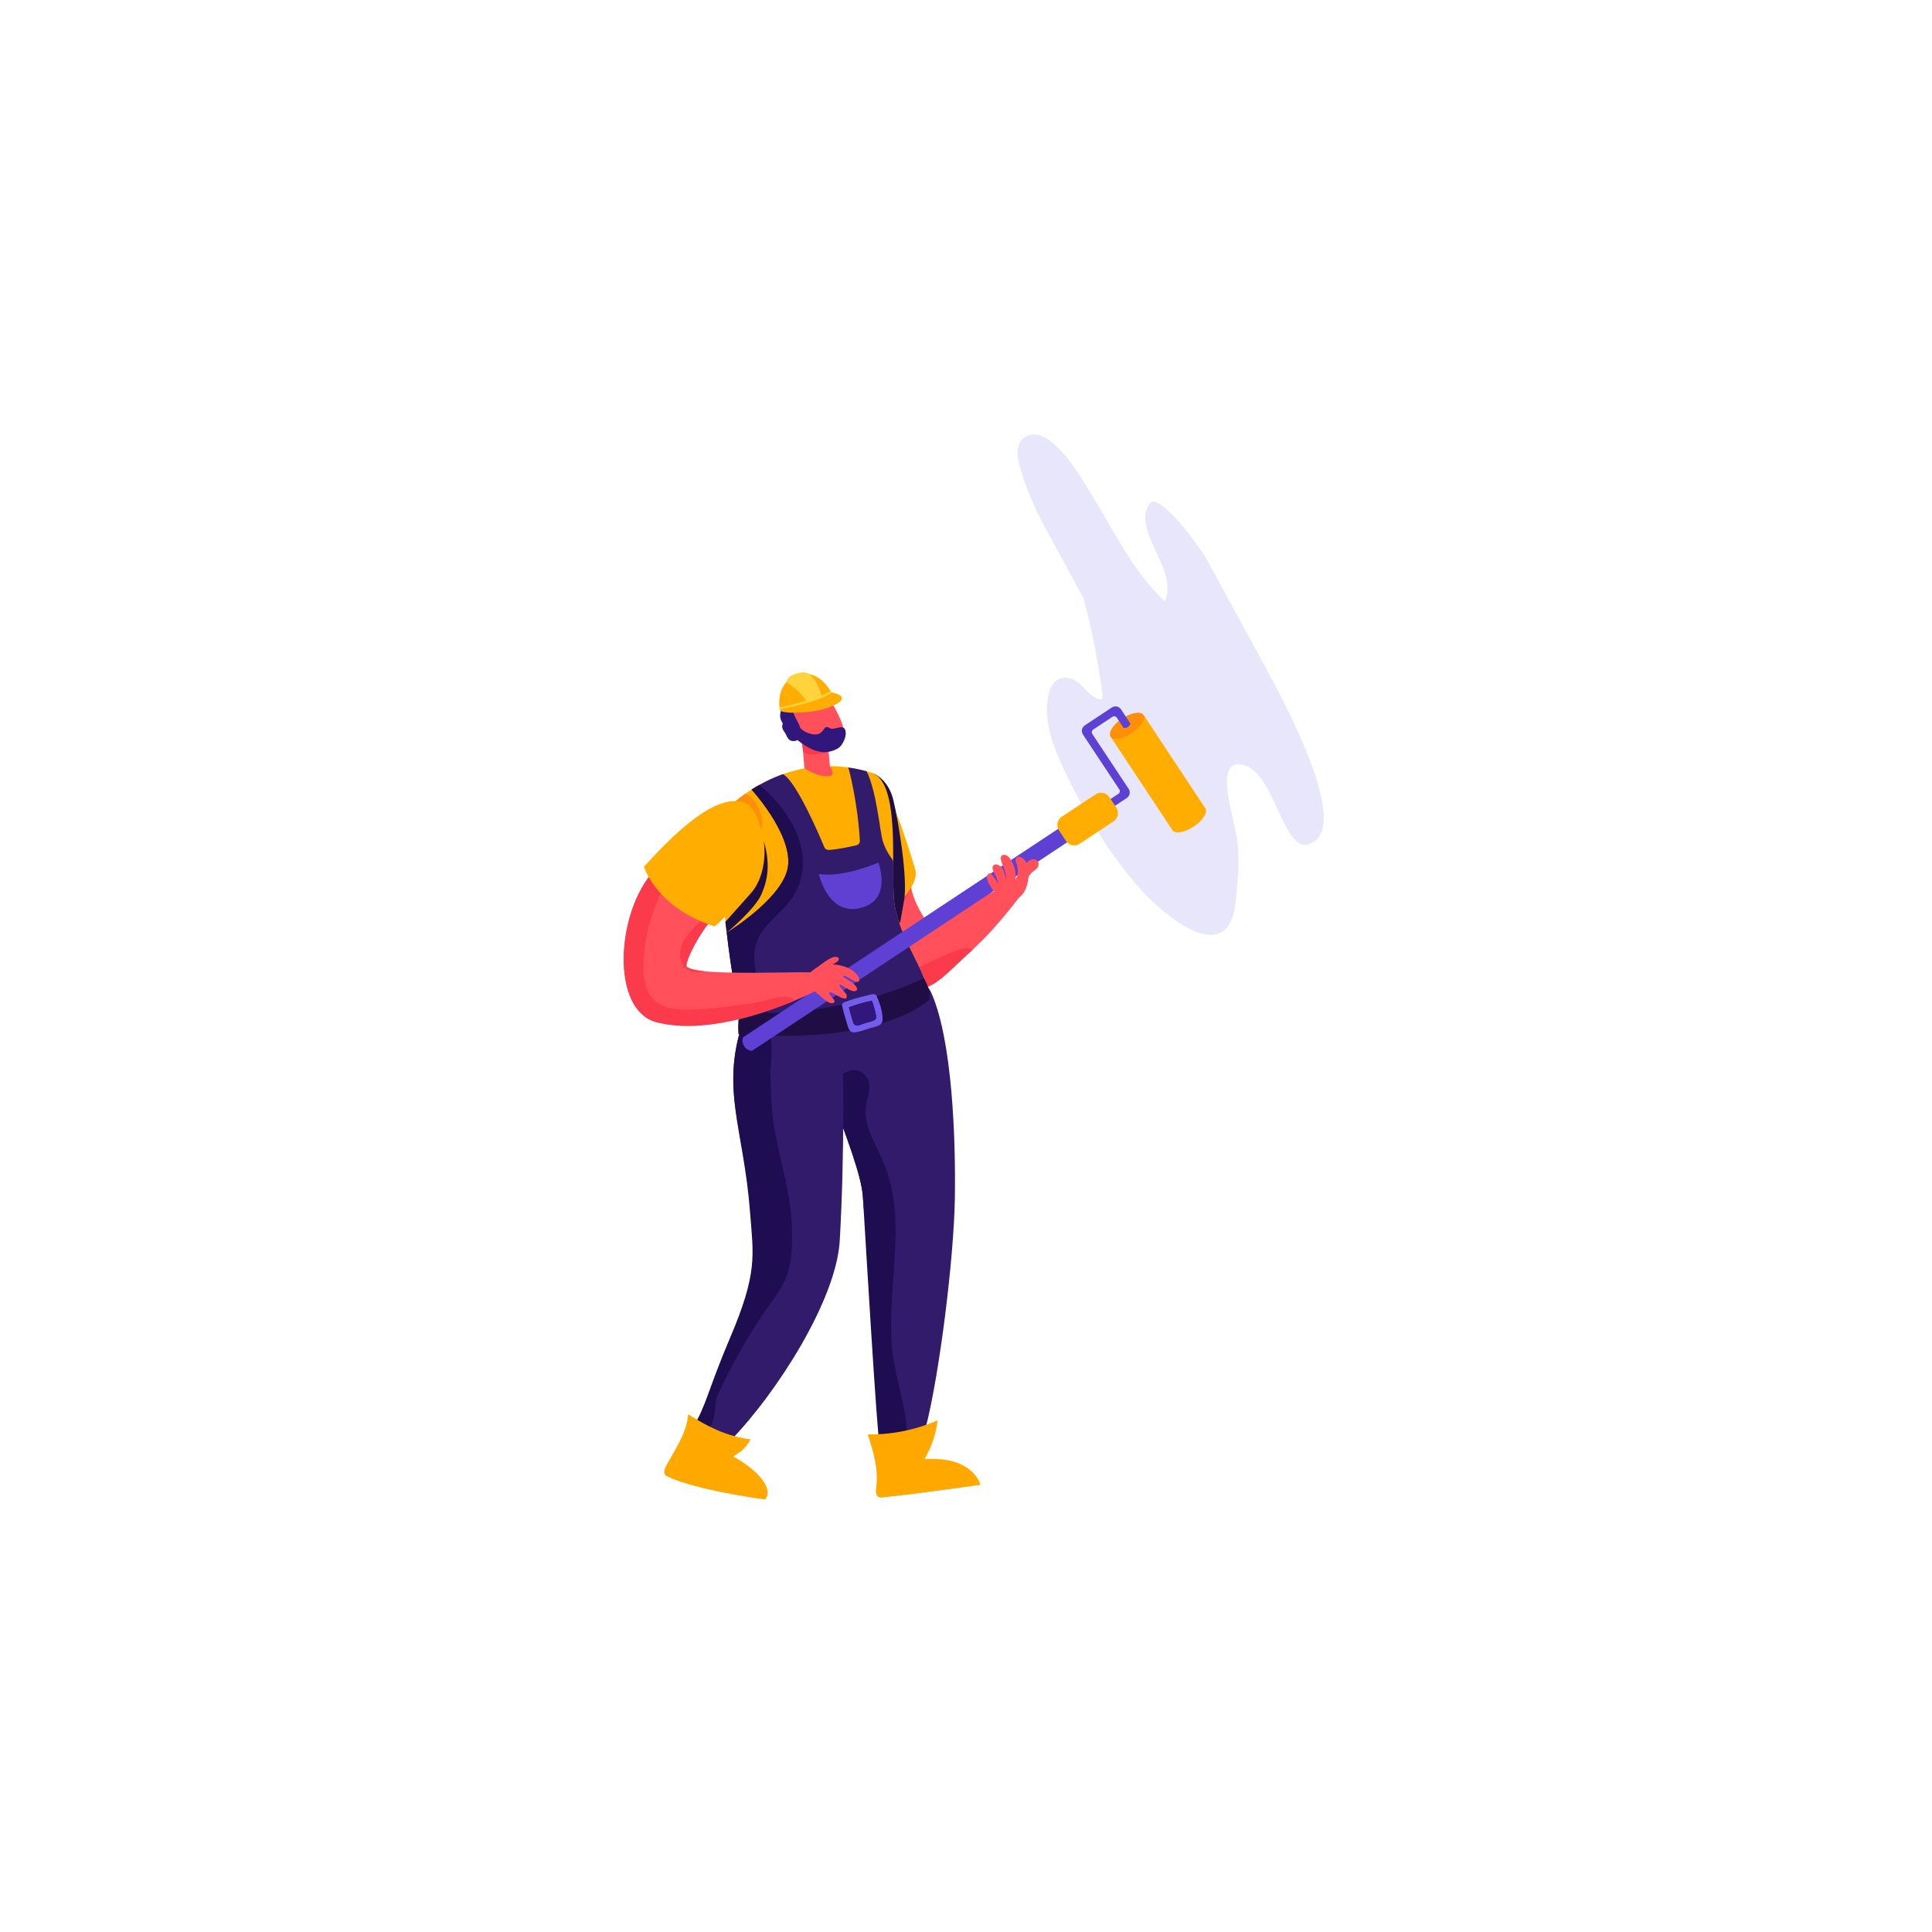 <svg xmlns="http://www.w3.org/2000/svg" xmlns:xlink="http://www.w3.org/1999/xlink" viewBox="0 0 600 600" width="600" height="600" preserveAspectRatio="xMidYMid meet" style="width: 100%; height: 100%; transform: translate3d(0px, 0px, 0px); content-visibility: visible;"><defs><clipPath id="__lottie_element_9291"><rect width="600" height="600" x="0" y="0"></rect></clipPath></defs><g clip-path="url(#__lottie_element_9291)"><g transform="matrix(1.945,0,0,1.945,188.048,129.958)" opacity="1" style="display: block;"><g opacity="1" transform="matrix(1,0,0,1,92.229,43.068)"><path fill="rgb(232,230,251)" fill-opacity="1" d=" M12.975,-3.665 C10.033,-9.068 7.09,-14.471 4.147,-19.874 C1.989,-23.838 -4.055,-31.258 -5.319,-29.531 C-8.417,-25.301 -0.628,-18.923 -2.912,-13.871 C-7.863,-18.504 -10.813,-24.638 -14.295,-30.364 C-15.755,-32.767 -21.289,-42.818 -25.319,-40.049 C-27.014,-38.883 -26.379,-36.423 -25.914,-34.799 C-24.866,-31.14 -23.159,-27.698 -21.348,-24.364 C-19.503,-20.968 -17.641,-17.596 -15.833,-14.195 C-14.924,-10.649 -14.154,-7.07 -13.549,-3.457 C-13.367,-2.367 -13.197,-1.274 -13.044,-0.18 C-12.859,1.129 -12.397,2.608 -14.445,1.24 C-15.715,0.393 -16.394,-1.08 -17.962,-1.541 C-19.925,-2.118 -21.081,-0.797 -21.488,1 C-22.327,4.703 -21.02,8.635 -19.498,11.969 C-16.212,19.161 -11.874,26.529 -6.531,32.393 C-4.308,34.832 4.145,42.817 7.338,37.742 C8.368,36.106 8.42,33.59 8.605,31.744 C8.822,29.591 8.873,27.422 8.753,25.262 C8.552,21.618 4.781,11.958 8.985,12.151 C14.428,12.401 15.843,26.065 19.906,24.965 C27.014,23.039 17.496,4.638 12.975,-3.665z"></path></g></g><g transform="matrix(1,0.017,-0.017,1,7.881,-4.792)" opacity="1" style="display: block;"><g opacity="1" transform="matrix(1.945,0,0,1.945,188.048,129.957)"><g opacity="1" transform="matrix(1,0,0,1,43.473,125.163)"><path fill="rgb(51,27,108)" fill-opacity="1" d=" M-9.165,-18.526 C-8.885,-17.776 -8.575,-16.985 -8.265,-16.174 C-6.105,-10.625 -3.455,-4.156 -3.185,-0.796 C-2.685,5.454 0.235,20.689 0.205,28.069 C0.165,34.119 1.88,38.204 1.75,39.594 C1.76,39.615 0.085,40.616 0.085,40.616 C0.085,40.616 7.432,36.112 7.432,36.112 C9.538,27.445 11.505,8.866 11.505,-0.634 C11.505,-10.134 10.685,-25.964 7.195,-33.475 C3.875,-40.615 -9.375,-27.634 -10.915,-25.884 C-11.505,-25.214 -10.565,-22.255 -9.165,-18.526z"></path></g></g><g opacity="1" transform="matrix(1.945,0,0,1.945,188.048,129.958)"><g opacity="1" transform="matrix(1,0,0,1,41.338,133.932)"><path fill="rgb(31,13,82)" fill-opacity="1" d=" M-7.03,-27.295 C-6.75,-26.545 -6.44,-25.755 -6.13,-24.944 C-3.97,-19.395 -1.32,-12.925 -1.05,-9.565 C-0.55,-3.315 1.834,28.379 2.34,30.425 C3.34,30.984 6.57,30.945 6.62,30.375 C7.03,25.056 4.65,19.945 4.05,14.735 C2.89,4.785 6.33,-5.715 2.09,-15.234 C0.9,-17.904 -1.03,-20.645 -0.84,-23.694 C-0.75,-25.205 0.23,-26.925 -0.63,-28.385 C-2.16,-30.984 -5.05,-29.234 -6.39,-27.444 C-6.54,-27.505 -6.71,-27.515 -6.87,-27.404 C-6.92,-27.364 -6.98,-27.335 -7.03,-27.295z"></path></g></g></g><g transform="matrix(1.945,0.034,-0.034,1.945,193.627,128.434)" opacity="1" style="display: block;"><g opacity="1" transform="matrix(1,0,0,1,50.905,166.079)"><path fill="rgb(255,168,0)" fill-opacity="1" d=" M-6.433,6.199 C-6.665,6.226 -6.91,6.252 -7.123,6.156 C-7.668,5.914 -7.633,5.145 -7.561,4.553 C-7.219,1.716 -8.146,-1.104 -9.061,-3.811 C-5.243,-3.819 -1.428,-4.658 2.042,-6.253 C1.823,-4.076 1.149,-1.946 0.076,-0.04 C1.835,-0.131 3.638,-0.108 5.303,0.469 C6.967,1.045 8.492,2.256 9.061,3.923 C9.061,3.923 -1.377,5.608 -6.433,6.199z"></path></g></g><g transform="matrix(0.996,-0.087,0.087,0.996,-24.588,23.974)" opacity="1" style="display: block;"><g opacity="1" transform="matrix(1.945,0,0,1.945,188.048,129.958)"><g opacity="1" transform="matrix(1,0,0,1,21.203,125.296)"><path fill="rgb(51,27,108)" fill-opacity="1" d=" M-15.305,33.952 C-15.305,33.952 -7.942,35.978 -7.942,35.978 C-0.038,29.159 10.75,15.18 12.139,5.798 C14.229,-8.506 15.31,-24.007 15.4,-27.867 C15.41,-28.487 15.42,-28.817 15.42,-28.817 C15.08,-29.237 14.615,-29.538 14.255,-29.918 C10.865,-33.548 6.935,-35.618 4.485,-35.908 C3.915,-35.978 3.425,-35.948 3.045,-35.819 C2.705,-35.708 2.455,-35.528 2.295,-35.268 C1.195,-33.428 0.335,-31.728 -0.335,-30.128 C-4.705,-19.748 -1.519,-13.412 -1.599,0.088 C-1.629,6.358 0.174,11.811 -5.996,21.311 C-8.366,24.972 -11.605,29.151 -12.775,32.311 C-13.285,33.701 -15.305,33.952 -15.305,33.952z"></path></g></g><g opacity="1" transform="matrix(1.945,0,0,1.945,188.048,129.958)"><g opacity="1" transform="matrix(1,0,0,1,21.475,108.188)"><path fill="rgb(31,13,82)" fill-opacity="1" d=" M-13.984,50.352 C-13.294,50.602 -12.584,50.751 -11.964,50.732 C-10.234,50.682 -10.477,47.14 -9.757,45.87 C-7.177,41.28 -4.197,36.93 -0.858,32.88 C0.583,31.14 2.214,29.499 3.103,27.39 C4.024,25.24 4.264,22.77 4.424,20.459 C4.814,15.02 3.564,9.95 3.064,4.59 C2.764,1.3 3.003,-1.98 3.193,-5.27 C3.203,-5.27 3.204,-5.28 3.204,-5.291 C3.724,-7.52 3.77,-9.609 3.803,-11.67 C3.756,-12.122 -0.325,-13.311 -0.608,-13.02 C-4.977,-2.64 -1.864,3.598 -2.004,17.097 C-2.077,23.973 -1.58,26.748 -6.861,36.681 C-11.365,45.14 -11.631,47.252 -13.984,50.352z"></path></g></g></g><g transform="matrix(1.804,-0.728,0.728,1.804,87.883,166.265)" opacity="1" style="display: block;"><g opacity="1" transform="matrix(1,0,0,1,7.85,162.918)"><path fill="rgb(255,168,0)" fill-opacity="1" d=" M-6.198,0.328 C-6.373,0.175 -7.283,-0.703 -7.372,-0.919 C-7.6,-1.47 -7.045,-2.001 -6.586,-2.382 C-4.384,-4.205 -1.58,-6.006 -0.38,-8.6 C1.665,-5.786 3.765,-3.193 7.357,-1.17 C5.701,0.259 4.272,0.196 3.774,0.338 C6.576,3.719 7.938,7.686 5.91,8.6 C5.91,8.6 -1.962,4.205 -6.198,0.328z"></path></g></g><g transform="matrix(0.946,0.324,-0.324,0.946,89.19,-76.337)" opacity="1" style="display: block;"><g opacity="1" transform="matrix(1.945,0,0,1.945,188.049,129.958)"><g opacity="1" transform="matrix(1,0,0,1,54.758,71.623)"><path fill="rgb(255,80,92)" fill-opacity="1" d=" M-10.02,-0.175 C-10.02,-0.175 -10.15,1.125 -9.88,2.984 C-9.61,4.814 -8.95,7.005 -7.4,9.064 C-5.27,11.915 -1.45,14.505 5.32,15.495 C9.73,16.135 10.526,12.904 13.969,6.656 C15.605,3.687 16.993,0.161 18.19,-3.348 C18.585,-4.506 15.081,-3.634 15.081,-3.634 C13.577,-3.925 6.745,6.292 5.695,4.989 C5.361,4.568 2.94,3.085 1.43,0.455 C1.17,0.014 0.9,-0.455 0.62,-0.936 C-2.42,-6.186 -6.58,-13.055 -9.92,-14.606 C-13.24,-16.135 -10.02,-0.175 -10.02,-0.175z"></path></g></g><g opacity="1" transform="matrix(1.945,0,0,1.945,188.049,129.957)"><g opacity="1" transform="matrix(1,0,0,1,57.478,79.222)"><path fill="rgb(251,59,75)" fill-opacity="1" d=" M-10.12,1.465 C-7.99,4.316 -4.17,6.905 2.6,7.896 C7.01,8.535 7.796,5.299 11.249,-0.943 C11.149,-0.964 11.042,-0.964 10.921,-0.962 C9.425,-0.933 7.444,1.364 6.35,2.292 C3.856,4.406 3.85,5.955 0.06,4.705 C-1.25,4.276 -3.24,3.665 -3.42,2.005 C-3.54,0.905 -2.72,-0.795 -2.4,-1.854 C-1.88,-3.625 -1.42,-5.325 -1.29,-7.144 C-1.55,-7.585 -1.82,-8.055 -2.1,-8.535 C-3.44,-7.805 -4.79,-6.995 -5.72,-5.755 C-6.34,-4.915 -6.58,-3.915 -7.13,-3.035 C-7.65,-2.194 -8.47,-1.625 -9.08,-0.854 C-9.72,-0.055 -10.05,0.715 -10.12,1.465z"></path></g></g><g opacity="1" transform="matrix(1.945,0,0,1.945,188.048,129.957)"><g opacity="1" transform="matrix(1,0,0,1,49.843,70.084)"><path fill="rgb(255,173,0)" fill-opacity="1" d=" M-5.101,1.361 C-5.101,1.361 -5.231,2.661 -4.961,4.521 C-4.649,6.684 -3.804,9.596 -1.603,12.073 C0.643,14.599 8.321,2.284 6.117,-0.811 C2.761,-5.524 -1.718,-11.548 -5.001,-13.069 C-8.321,-14.599 -5.101,1.361 -5.101,1.361z"></path></g></g></g><g transform="matrix(0.996,-0.087,0.087,0.996,-24.588,23.974)" opacity="1" style="display: block;"><g opacity="1" transform="matrix(1.945,0,0,1.945,188.048,129.957)"><g opacity="1" transform="matrix(1,0,0,1,46.29,69.274)"><path fill="rgb(31,13,68)" fill-opacity="1" d=" M-0.994,-12.022 C-0.994,-12.022 1.21,-10.937 1.71,-7.562 C2.21,-4.187 2.949,5.112 2.017,8.567 C2.017,8.567 1.085,12.022 1.085,12.022 C1.085,12.022 -2.949,10.761 -2.949,10.761 C-2.949,10.761 -2.94,5.684 -2.615,4.915 C-2.29,4.147 -0.994,-12.022 -0.994,-12.022z"></path></g></g><g opacity="1" transform="matrix(1.945,0,0,1.945,188.048,129.958)"><g opacity="1" transform="matrix(1,0,0,1,35.019,76.365)"><path fill="rgb(255,173,0)" fill-opacity="1" d=" M-15.375,4.124 C-15.155,11.505 -14.485,18.355 -13.955,19.495 C-13.365,20.745 -5.21,21.364 1.959,20.254 C9.129,19.154 15.315,16.324 15.645,15.324 C15.035,11.734 12.045,6.995 11.715,1.995 C11.615,0.415 11.865,-2.115 12.105,-4.896 C12.635,-10.886 13.105,-18.024 9.825,-19.345 C9.585,-19.435 9.355,-19.524 9.125,-19.604 C8.145,-19.975 7.185,-20.256 6.245,-20.466 C6.235,-20.466 6.235,-20.475 6.235,-20.475 C2.355,-21.364 -1.175,-21.105 -4.205,-20.315 C-6.175,-19.815 -7.935,-19.086 -9.435,-18.296 C-10.395,-17.796 -11.245,-17.275 -11.975,-16.775 C-12.465,-16.445 -12.905,-16.136 -13.285,-15.836 C-15.285,-14.296 -15.645,-4.706 -15.375,4.124z"></path></g></g><g opacity="1" transform="matrix(1.945,0,0,1.945,188.049,129.957)"><g opacity="1" transform="matrix(1,0,0,1,36.713,53.915)"><path fill="rgb(255,80,92)" fill-opacity="1" d=" M1.657,-1.698 C1.657,-1.698 1.657,1.509 1.657,1.509 C1.657,1.509 2.415,2.901 1.657,3.052 C-0.01,3.385 -2.415,1.512 -2.415,1.512 C-2.415,1.512 -2.415,-3.385 -2.415,-3.385 C-2.415,-3.385 1.657,-1.698 1.657,-1.698z"></path></g></g><g opacity="1" transform="matrix(1.945,0,0,1.945,188.049,129.958)"><g opacity="1" transform="matrix(1,0,0,1,35.158,76.338)"><path fill="rgb(51,27,108)" fill-opacity="1" d=" M-15.51,4.15 C-15.32,10.61 -14.78,16.661 -14.29,18.831 C-14.22,19.151 -14.15,19.38 -14.09,19.52 C-13.84,20.071 -12.11,19.84 -9.88,20.18 C-9.74,20.191 -9.6,20.22 -9.46,20.241 C-8.37,20.441 -4.27,19.86 0.3,19.04 C7.26,17.78 15.32,15.94 15.51,15.349 C14.9,11.759 11.91,7.02 11.58,2.02 C11.48,0.441 11.73,-2.09 11.97,-4.871 C11.97,-4.871 11.84,-5.23 11.84,-5.23 C11.84,-5.23 10.92,-6.639 10.59,-8.23 C10.26,-9.809 10.3,-16.269 8.99,-19.579 C8.01,-19.95 7.05,-20.23 6.11,-20.44 C6.24,-20.12 7.12,-14.71 6.95,-8.651 C6.94,-8.29 6.68,-8 6.33,-7.951 C5.33,-7.81 3.29,-7.55 1.88,-7.59 C1.56,-7.6 1.3,-7.8 1.2,-8.1 C0.53,-10.22 -2.31,-18.839 -4.34,-20.289 C-5.38,-20.03 -6.36,-19.7 -7.27,-19.329 C-7.61,-19.19 -7.95,-19.05 -8.27,-18.901 C-8.72,-18.701 -9.16,-18.491 -9.57,-18.27 C-9.57,-18.27 -3.91,-10.93 -4.79,-5.81 C-5.61,-0.96 -14.57,3.67 -15.51,4.15z"></path></g></g><g opacity="1" transform="matrix(1.945,0,0,1.945,188.048,129.958)"><g opacity="1" transform="matrix(1,0,0,1,21.475,108.188)"><path fill="rgb(31,13,82)" fill-opacity="1" d=" M3.803,-11.67 C3.767,-14.002 3.323,-16.291 2.773,-18.711 C2.703,-19.06 2.613,-19.41 2.533,-19.77 C1.753,-23.07 2.094,-25.78 4.564,-28.18 C5.884,-29.47 7.453,-30.501 8.683,-31.89 C13.983,-37.92 10.403,-45.89 5.413,-50.751 C4.963,-50.55 4.523,-50.34 4.113,-50.12 C4.113,-50.12 9.774,-42.78 8.893,-37.66 C8.074,-32.81 -0.886,-28.18 -1.826,-27.7 C-1.636,-21.24 -1.096,-15.19 -0.607,-13.02 C-1.192,-12.733 3.756,-11.512 3.803,-11.67z"></path></g></g><g opacity="1" transform="matrix(1.945,0,0,1.945,188.048,129.958)"><g opacity="1" transform="matrix(1,0,0,1,40.828,75.35)"><path fill="rgb(95,64,211)" fill-opacity="1" d=" M3.917,-3.905 C3.917,-3.905 -1.972,-1.928 -5.713,-2.928 C-5.713,-2.928 -4.853,3.905 0.431,3.072 C5.713,2.238 3.917,-3.905 3.917,-3.905z"></path></g></g><g opacity="1" transform="matrix(1.945,0,0,1.945,188.048,129.957)"><g opacity="1" transform="matrix(1,0,0,1,35.738,95.565)"><path fill="rgb(31,13,68)" fill-opacity="1" d=" M14.65,-5.082 C14.65,-5.082 15.639,-3.184 15.218,-1.631 C15.218,-1.631 7.428,5.082 -15.639,1.197 C-15.639,1.197 -15.619,-1.474 -15.025,-2.099 C-15.025,-2.099 0.294,0.247 14.65,-5.082z"></path></g></g><g opacity="1" transform="matrix(1.945,0,0,1.945,188.049,129.958)"><g opacity="1" transform="matrix(1,0,0,1,40.129,95.21)"><path fill="rgb(116,92,236)" fill-opacity="1" d=" M-3.145,-1.45 C-3.015,-0.57 -2.865,0.3 -2.665,1.161 C-2.565,1.58 -2.505,2.23 -2.235,2.6 C-1.985,2.92 -1.715,2.94 -1.335,2.911 C-0.555,2.871 0.295,2.6 1.065,2.45 C2.015,2.26 3.075,2.28 3.125,1.1 C3.185,-0.19 2.905,-1.32 2.495,-2.54 C2.375,-2.91 1.995,-2.94 1.685,-2.89 C0.075,-2.65 -1.285,-2.45 -2.735,-2.02 C-3.005,-1.95 -3.185,-1.74 -3.145,-1.45z M-2.085,-1.15 C-0.855,-1.49 0.385,-1.73 1.645,-1.879 C1.855,-1.19 2.005,-0.49 2.085,0.23 C2.155,0.94 2.205,1.11 1.505,1.34 C1.125,1.47 0.695,1.5 0.295,1.58 C-0.055,1.65 -0.755,1.93 -1.105,1.85 C-1.615,1.73 -1.625,1.22 -1.725,0.79 C-1.865,0.15 -1.985,-0.5 -2.085,-1.15z"></path></g></g><g opacity="1" transform="matrix(1.945,0,0,1.945,188.049,129.958)"><g opacity="1" transform="matrix(1,0,0,1,40.189,95.236)"><path fill="rgb(49,23,124)" fill-opacity="1" d=" M-2.145,-1.176 C-2.045,-0.526 -1.925,0.124 -1.785,0.764 C-1.685,1.194 -1.675,1.704 -1.165,1.824 C-0.815,1.904 -0.115,1.624 0.235,1.554 C0.635,1.474 1.065,1.444 1.445,1.314 C2.145,1.084 2.095,0.914 2.025,0.204 C1.945,-0.516 1.795,-1.215 1.585,-1.904 C0.325,-1.755 -0.915,-1.516 -2.145,-1.176z"></path></g></g><g opacity="1" transform="matrix(1.945,0,0,1.945,188.049,129.958)"><g opacity="1" transform="matrix(1,0,0,1,24.434,61.584)"><path fill="rgb(255,142,9)" fill-opacity="1" d=" M-2.7,-1.054 C-2.7,-1.054 0.912,1.511 2.172,2.941 C2.7,1.62 2.311,-1.673 0.111,-2.941 C-0.658,-2.555 -2.32,-1.354 -2.7,-1.054z"></path></g></g><g opacity="1" transform="matrix(1.945,0,0,1.945,188.048,129.958)"><g opacity="1" transform="matrix(1,0,0,1,23.558,73.453)"><path fill="rgb(31,13,68)" fill-opacity="1" d=" M3.263,-7.037 C3.263,-7.037 3.651,-1.901 0.43,1.136 C-2.792,4.173 -3.992,5.308 -3.992,5.308 C-3.992,5.308 -3.914,7.037 -3.914,7.037 C-3.914,7.037 0.879,3.719 2.129,1.437 C3.379,-0.845 3.992,-3.308 3.263,-7.037z"></path></g></g></g><g transform="matrix(0.975,0.22,-0.22,0.975,65.835,-46.951)" opacity="1" style="display: block;"><g opacity="1" transform="matrix(1.945,0,0,1.945,188.049,129.957)"><g opacity="1" transform="matrix(1,0,0,1,50.835,77.647)"><path fill="rgb(94,64,212)" fill-opacity="1" d=" M-21.099,23.857 C-21.099,23.857 -21.099,23.857 -21.099,23.857 C-22.159,24.021 -23.086,23.133 -22.967,22.067 C-22.967,22.067 21.219,-24.021 21.219,-24.021 C21.219,-24.021 23.087,-22.23 23.087,-22.23 C23.087,-22.23 -21.099,23.857 -21.099,23.857z"></path></g></g><g opacity="1" transform="matrix(1.945,0,0,1.945,188.049,129.958)"><g opacity="1" transform="matrix(1,0,0,1,73.883,53.587)"><path fill="rgb(255,173,0)" fill-opacity="1" d=" M-2.599,4.182 C-2.599,4.182 -4.069,2.773 -4.069,2.773 C-4.695,2.172 -4.716,1.178 -4.116,0.552 C-4.116,0.552 0.379,-4.135 0.379,-4.135 C0.979,-4.761 1.973,-4.782 2.599,-4.182 C2.599,-4.182 4.068,-2.773 4.068,-2.773 C4.694,-2.172 4.716,-1.178 4.115,-0.552 C4.115,-0.552 -0.379,4.135 -0.379,4.135 C-0.979,4.761 -1.973,4.782 -2.599,4.182z"></path></g></g><g opacity="1" transform="matrix(1.945,0,0,1.945,188.049,129.958)"><g opacity="1" transform="matrix(1,0,0,1,83.486,44.13)"><path fill="rgb(255,173,0)" fill-opacity="1" d=" M8.365,3.65 C8.365,3.65 -4.559,-8.74 -4.559,-8.74 C-4.559,-8.74 -8.924,-4.186 -8.924,-4.186 C-8.924,-4.186 4,8.204 4,8.204 C4.559,8.739 5.99,8.155 7.195,6.897 C8.4,5.64 8.924,4.186 8.365,3.65z"></path></g></g><g opacity="1" transform="matrix(1.945,0,0,1.945,188.048,129.958)"><g opacity="1" transform="matrix(1,0,0,1,76.745,37.668)"><path fill="rgb(255,142,9)" fill-opacity="1" d=" M1.012,0.97 C-0.193,2.227 -1.624,2.813 -2.182,2.277 C-2.741,1.742 -2.217,0.287 -1.012,-0.969 C0.194,-2.227 1.624,-2.812 2.183,-2.276 C2.741,-1.74 2.218,-0.288 1.012,0.97z"></path></g></g><g opacity="1" transform="matrix(1.945,0,0,1.945,188.047,129.958)"><g opacity="1" transform="matrix(1,0,0,1,74.699,42.736)"><path fill="rgb(94,64,212)" fill-opacity="1" d=" M2.986,7.821 C2.986,7.821 2.051,6.925 2.051,6.925 C2.051,6.925 3.107,5.826 3.107,5.826 C3.294,5.631 3.287,5.321 3.092,5.133 C3.092,5.133 -4.512,-2.157 -4.512,-2.157 C-4.933,-2.56 -4.948,-3.229 -4.544,-3.65 C-4.544,-3.65 -0.962,-7.385 -0.962,-7.385 C-0.559,-7.807 0.111,-7.821 0.532,-7.417 C0.532,-7.417 2.494,-5.535 2.494,-5.535 C2.457,-5.05 2.082,-4.658 1.599,-4.601 C1.599,-4.601 0.161,-5.979 0.161,-5.979 C-0.034,-6.166 -0.345,-6.159 -0.532,-5.964 C-0.532,-5.964 -3.105,-3.279 -3.105,-3.279 C-3.292,-3.084 -3.287,-2.774 -3.092,-2.587 C-3.092,-2.587 4.512,4.703 4.512,4.703 C4.934,5.106 4.948,5.775 4.544,6.196 C4.544,6.196 2.986,7.821 2.986,7.821z"></path></g></g></g><g transform="matrix(1.945,-0.017,0.017,1.945,185.269,153.709)" opacity="1" style="display: block;"><g opacity="1" transform="matrix(1,0,0,1,68.526,61.169)"><path fill="rgb(255,80,92)" fill-opacity="1" d=" M-0.724,-1.296 C-0.723,-1.297 -0.723,-1.299 -0.722,-1.301 C-0.428,-1.87 0.187,-2.497 0.892,-2.371 C1.576,-2.248 1.718,-1.48 1.304,-0.994 C1.026,-0.669 0.616,-0.471 0.318,-0.157 C0.055,0.121 -0.14,0.431 -0.27,0.771 C-0.33,1.116 -0.384,1.463 -0.449,1.799 C-0.531,2.222 -1.234,2.497 -1.402,1.964 C-1.718,0.961 -1.422,-0.395 -0.724,-1.296z"></path></g></g><g transform="matrix(1.825,0.674,-0.674,1.825,237.055,114.738)" opacity="1" style="display: block;"><g opacity="1" transform="matrix(1,0,0,1,64.694,62.515)"><path fill="rgb(255,80,92)" fill-opacity="1" d=" M-1.76,2.58 C-0.941,3.18 0.287,3.844 1.452,3.439 C3.337,2.784 3.558,0.84 3.154,-0.904 C2.906,-1.973 2.241,-3.383 1.147,-3.682 C0.552,-3.844 0.154,-3.615 0.189,-3.132 C0.21,-2.854 0.562,-2.563 0.717,-2.314 C1.074,-1.741 1.369,-1.138 1.337,-0.489 C1.294,0.359 1.277,-0.285 1.114,-0.652 C0.943,-1.041 0.753,-1.413 0.486,-1.769 C0.166,-2.194 -0.973,-3.479 -1.796,-3.148 C-2.751,-2.763 -1.54,-1.665 -1.225,-1.299 C-0.995,-1.031 -0.083,0.034 -0.168,0.417 C-0.187,0.214 -0.562,-0.201 -0.633,-0.294 C-0.885,-0.626 -1.172,-1.036 -1.641,-1.208 C-2.266,-1.437 -2.902,-1.277 -2.844,-0.674 C-2.804,-0.257 -2.069,0.258 -1.794,0.555 C-1.631,0.742 -1.468,0.929 -1.305,1.115 C-1.052,1.528 -1.145,1.518 -1.585,1.085 C-1.912,0.931 -2.257,0.635 -2.564,0.451 C-2.707,0.365 -2.975,0.394 -3.066,0.524 C-3.558,1.225 -2.349,2.149 -1.76,2.58z"></path></g></g><g transform="matrix(1.897,0.429,-0.429,1.897,220.6,121.273)" opacity="1" style="display: block;"><g opacity="1" transform="matrix(1,0,0,1,38.637,84.86)"><path fill="rgb(255,80,92)" fill-opacity="1" d=" M-0.157,0.791 C0.105,0.643 0.327,0.384 0.581,0.212 C0.861,0.022 1.205,-0.243 1.354,-0.56 C1.6,-1.079 1.069,-1.148 0.686,-1.029 C-0.016,-0.81 -1.103,0.526 -1.542,1.075 C-1.6,1.148 -0.426,0.943 -0.157,0.791z"></path></g></g><g transform="matrix(1.897,0.429,-0.429,1.897,220.6,121.273)" opacity="1" style="display: block;"><g opacity="1" transform="matrix(1,0,0,1,39.536,88.032)"><path fill="rgb(255,80,92)" fill-opacity="1" d=" M-3.895,1.481 C-3.491,2.071 -3.013,1.714 -2.403,1.806 C-1.66,1.918 0.248,3.433 1.062,3.081 C2.148,2.611 -0.248,1.938 0.303,1.452 C0.501,1.279 3.809,2.796 2.925,1.249 C2.729,0.907 0.974,0.047 1.678,-0.089 C2.466,0.148 4.164,0.922 4.407,0.135 C4.522,-0.236 3.573,-0.794 3.076,-0.948 C0.616,-1.705 1.913,-1.783 3.525,-1.177 C4.362,-0.864 4.797,-1.324 4.101,-2.01 C2.655,-3.433 -0.09,-3.208 -1.791,-2.557 C-2.511,-2.282 -4.797,0.164 -3.895,1.481z"></path></g></g><g transform="matrix(0.999,0.038,-0.038,0.999,6.228,-6.256)" opacity="1" style="display: block;"><g opacity="1" transform="matrix(1.945,0,0,1.945,188.049,129.958)"><g opacity="1" transform="matrix(1,0,0,1,20.468,78.468)"><path fill="rgb(255,80,92)" fill-opacity="1" d=" M-9.27,17.2 C-1.72,18.88 7.83,15.17 12.64,12.94 C14.541,12.05 15.7,11.389 15.7,11.389 C15.791,11.07 16.897,8.653 15.827,8.37 C14.757,8.087 4.02,9.12 -1.91,8.79 C-3.2,8.71 -4.2,8.53 -4.709,8.22 C-5.38,7.81 -2.6,1.92 -0.54,-0.06 C0.38,-0.94 1.35,-1.81 2.19,-2.54 C4.23,-4.321 5.7,-6.7 6.16,-9.37 C6.61,-11.93 6.24,-14.09 5.62,-15.78 C4.76,-18.13 1.791,-18.88 -0.15,-17.3 C-3.88,-14.26 -5.78,-12.65 -10.45,-7.1 C-10.47,-7.071 -10.5,-7.05 -10.52,-7.02 C-16.42,-0.04 -16.63,15.56 -9.27,17.2z"></path></g></g><g opacity="1" transform="matrix(1.945,0,0,1.945,188.049,129.958)"><g opacity="1" transform="matrix(1,0,0,1,18.473,84.313)"><path fill="rgb(251,59,75)" fill-opacity="1" d=" M-7.275,11.355 C0.275,13.035 9.825,9.325 14.635,7.095 C14.525,6.845 14.245,6.645 13.745,6.555 C12.335,6.285 10.105,7.305 8.675,7.595 C6.565,8.035 4.435,8.425 2.305,8.695 C-0.065,9.005 -2.605,9.365 -4.985,9.065 C-8.445,8.625 -9.595,5.745 -9.675,2.645 C-9.805,-2.005 -8.745,-6.225 -6.815,-10.416 C-6.625,-10.445 -6.455,-10.585 -6.435,-10.845 C-6.335,-12.545 -7.295,-13.035 -8.455,-12.945 C-8.475,-12.916 -8.505,-12.895 -8.525,-12.865 C-14.425,-5.885 -14.635,9.715 -7.275,11.355z"></path></g></g><g opacity="1" transform="matrix(1.945,0,0,1.945,188.048,129.959)"><g opacity="1" transform="matrix(1,0,0,1,17.138,82.823)"><path fill="rgb(251,59,75)" fill-opacity="1" d=" M-0.99,4.395 C-0.3,4.706 0.64,4.725 1.42,4.435 C0.13,4.355 -0.87,4.175 -1.38,3.865 C-2.05,3.456 0.73,-2.435 2.79,-4.415 C2.65,-4.635 2.29,-4.725 2.05,-4.555 C1.9,-4.625 1.72,-4.625 1.56,-4.485 C-0.03,-3.125 -1.9,-1.315 -2.43,0.785 C-2.79,2.175 -2.39,3.765 -0.99,4.395z"></path></g></g><g opacity="1" transform="matrix(1.945,0,0,1.945,188.048,129.958)"><g opacity="1" transform="matrix(1,0,0,1,17.794,69.49)"><path fill="rgb(255,173,0)" fill-opacity="1" d=" M2.151,10.556 C3,9.744 8.342,4.508 9.161,-0.697 C9.533,-3.065 8.799,-8.78 5.852,-9.463 C1.13,-10.556 -5.179,-3.703 -9.533,1.471 C-7.534,5.977 -3.152,9.128 2.151,10.556z"></path></g></g></g><g transform="matrix(0.982,-0.187,0.187,0.982,-44.161,52.631)" opacity="1" style="display: block;"><g opacity="1" transform="matrix(1.945,0,0,1.945,188.047,129.958)"><g opacity="1" transform="matrix(1,0,0,1,36.334,52.41)"><path fill="rgb(251,59,75)" fill-opacity="1" d=" M-2.036,0.521 C-2.036,0.521 -2.036,-1.63 -2.036,-1.63 C-2.036,-1.63 0.036,1.013 2.036,1.126 C2.036,1.126 -0.374,1.63 -2.036,0.521z"></path></g></g><g opacity="1" transform="matrix(1.945,0,0,1.945,188.048,129.957)"><g opacity="1" transform="matrix(1,0,0,1,36.669,49.258)"><path fill="rgb(255,80,92)" fill-opacity="1" d=" M2.701,-5.271 C2.701,-5.271 4.201,-2.229 4.576,0.604 C4.842,2.616 1.158,5.271 -1.842,2.437 C-4.842,-0.396 -4.008,-4.729 -4.008,-4.729 C-4.008,-4.729 2.701,-5.271 2.701,-5.271z"></path></g></g><g opacity="1" transform="matrix(1.945,0,0,1.945,188.048,129.959)"><g opacity="1" transform="matrix(1,0,0,1,33.149,48.07)"><path fill="rgb(49,23,124)" fill-opacity="1" d=" M-1.247,-0.317 C-1.268,-0.337 -1.285,-0.453 -1.335,-0.583 C-1.618,-1.308 -1.417,-2.13 -0.91,-2.699 C-0.694,-2.941 -0.374,-2.912 -0.168,-2.763 C-0.159,-2.763 -0.153,-2.768 -0.144,-2.768 C0.71,-2.834 0.711,-1.796 0.828,-1.226 C1.025,-0.269 1.618,0.879 1.319,1.87 C1.12,2.53 0.477,2.941 -0.207,2.74 C-1.032,2.497 -0.945,1.731 -1.226,1.1 C-1.393,0.723 -1.52,0.458 -1.412,0.035 C-1.38,-0.091 -1.305,-0.203 -1.247,-0.317z"></path></g></g><g opacity="1" transform="matrix(1.945,0,0,1.945,188.048,129.958)"><g opacity="1" transform="matrix(1,0,0,1,36.13,43.06)"><path fill="rgb(255,173,0)" fill-opacity="1" d=" M4.324,1.26 C4.324,1.26 3.051,-3.074 -0.636,-2.433 C-4.324,-1.794 -4.28,2.364 -4.28,2.364 C-4.28,2.364 -0.01,3.074 2.664,2.252 C3.36,2.038 3.948,1.721 4.324,1.26z"></path></g></g><g opacity="1" transform="matrix(1.945,0,0,1.945,188.049,129.958)"><g opacity="1" transform="matrix(1,0,0,1,36.343,43.239)"><path fill="rgb(255,211,61)" fill-opacity="1" d=" M2.452,2.073 C2.452,2.073 2.647,-0.464 1.36,-2.228 C1.065,-2.632 0.633,-2.883 0.168,-2.923 C-0.696,-2.996 -2.167,-2.948 -2.647,-1.864 C-2.647,-1.864 0.066,0.694 0.079,2.561 C0.079,2.561 1.989,2.995 2.452,2.073z"></path></g></g><g opacity="1" transform="matrix(1.945,0,0,1.945,188.048,129.958)"><g opacity="1" transform="matrix(1,0,0,1,36.152,45.075)"><path fill="rgb(255,211,61)" fill-opacity="1" d=" M-4.302,0.35 C-4.302,0.35 2.202,1.024 4.302,-0.754 C4.302,-0.754 4.209,-1.024 4.209,-1.024 C4.209,-1.024 2.984,-0.159 -4.29,0.067 C-4.29,0.067 -4.302,0.35 -4.302,0.35z"></path></g></g><g opacity="1" transform="matrix(1.945,0,0,1.945,188.047,129.957)"><g opacity="1" transform="matrix(1,0,0,1,36.909,45.674)"><path fill="rgb(255,173,0)" fill-opacity="1" d=" M-5.048,-0.17 C-5.026,0.002 -4.893,0.106 -4.751,0.179 C-3.676,0.723 -1.767,0.911 -0.658,1.02 C2.753,1.355 5.058,0.451 5.053,-0.174 C5.049,-0.798 3.546,-1.355 3.546,-1.355 C3.546,-1.355 2.627,-0.278 -5.059,-0.249 C-5.059,-0.249 -5.048,-0.17 -5.048,-0.17z"></path></g></g><g opacity="1" transform="matrix(1.945,0,0,1.945,188.049,129.958)"><g opacity="1" transform="matrix(1,0,0,1,37.471,51.366)"><path fill="rgb(49,23,123)" fill-opacity="1" d=" M-3.606,-1.556 C-3.651,-1.609 -3.703,-1.653 -3.747,-1.706 C-4.154,-2.204 -3.388,-2.849 -2.98,-2.349 C-2.497,-1.757 -1.951,-1.298 -1.221,-1.038 C-0.255,-0.696 0.201,-0.989 0.861,-1.626 C1.054,-1.814 1.404,-1.762 1.566,-1.565 C2.15,-0.856 3.826,-1.843 4.034,-0.749 C4.198,0.118 3.265,1.647 2.243,1.975 C-0.479,2.848 -2.425,0.986 -3.919,-0.746 C-4.198,-1.071 -3.946,-1.494 -3.606,-1.556z"></path></g></g></g></g></svg>